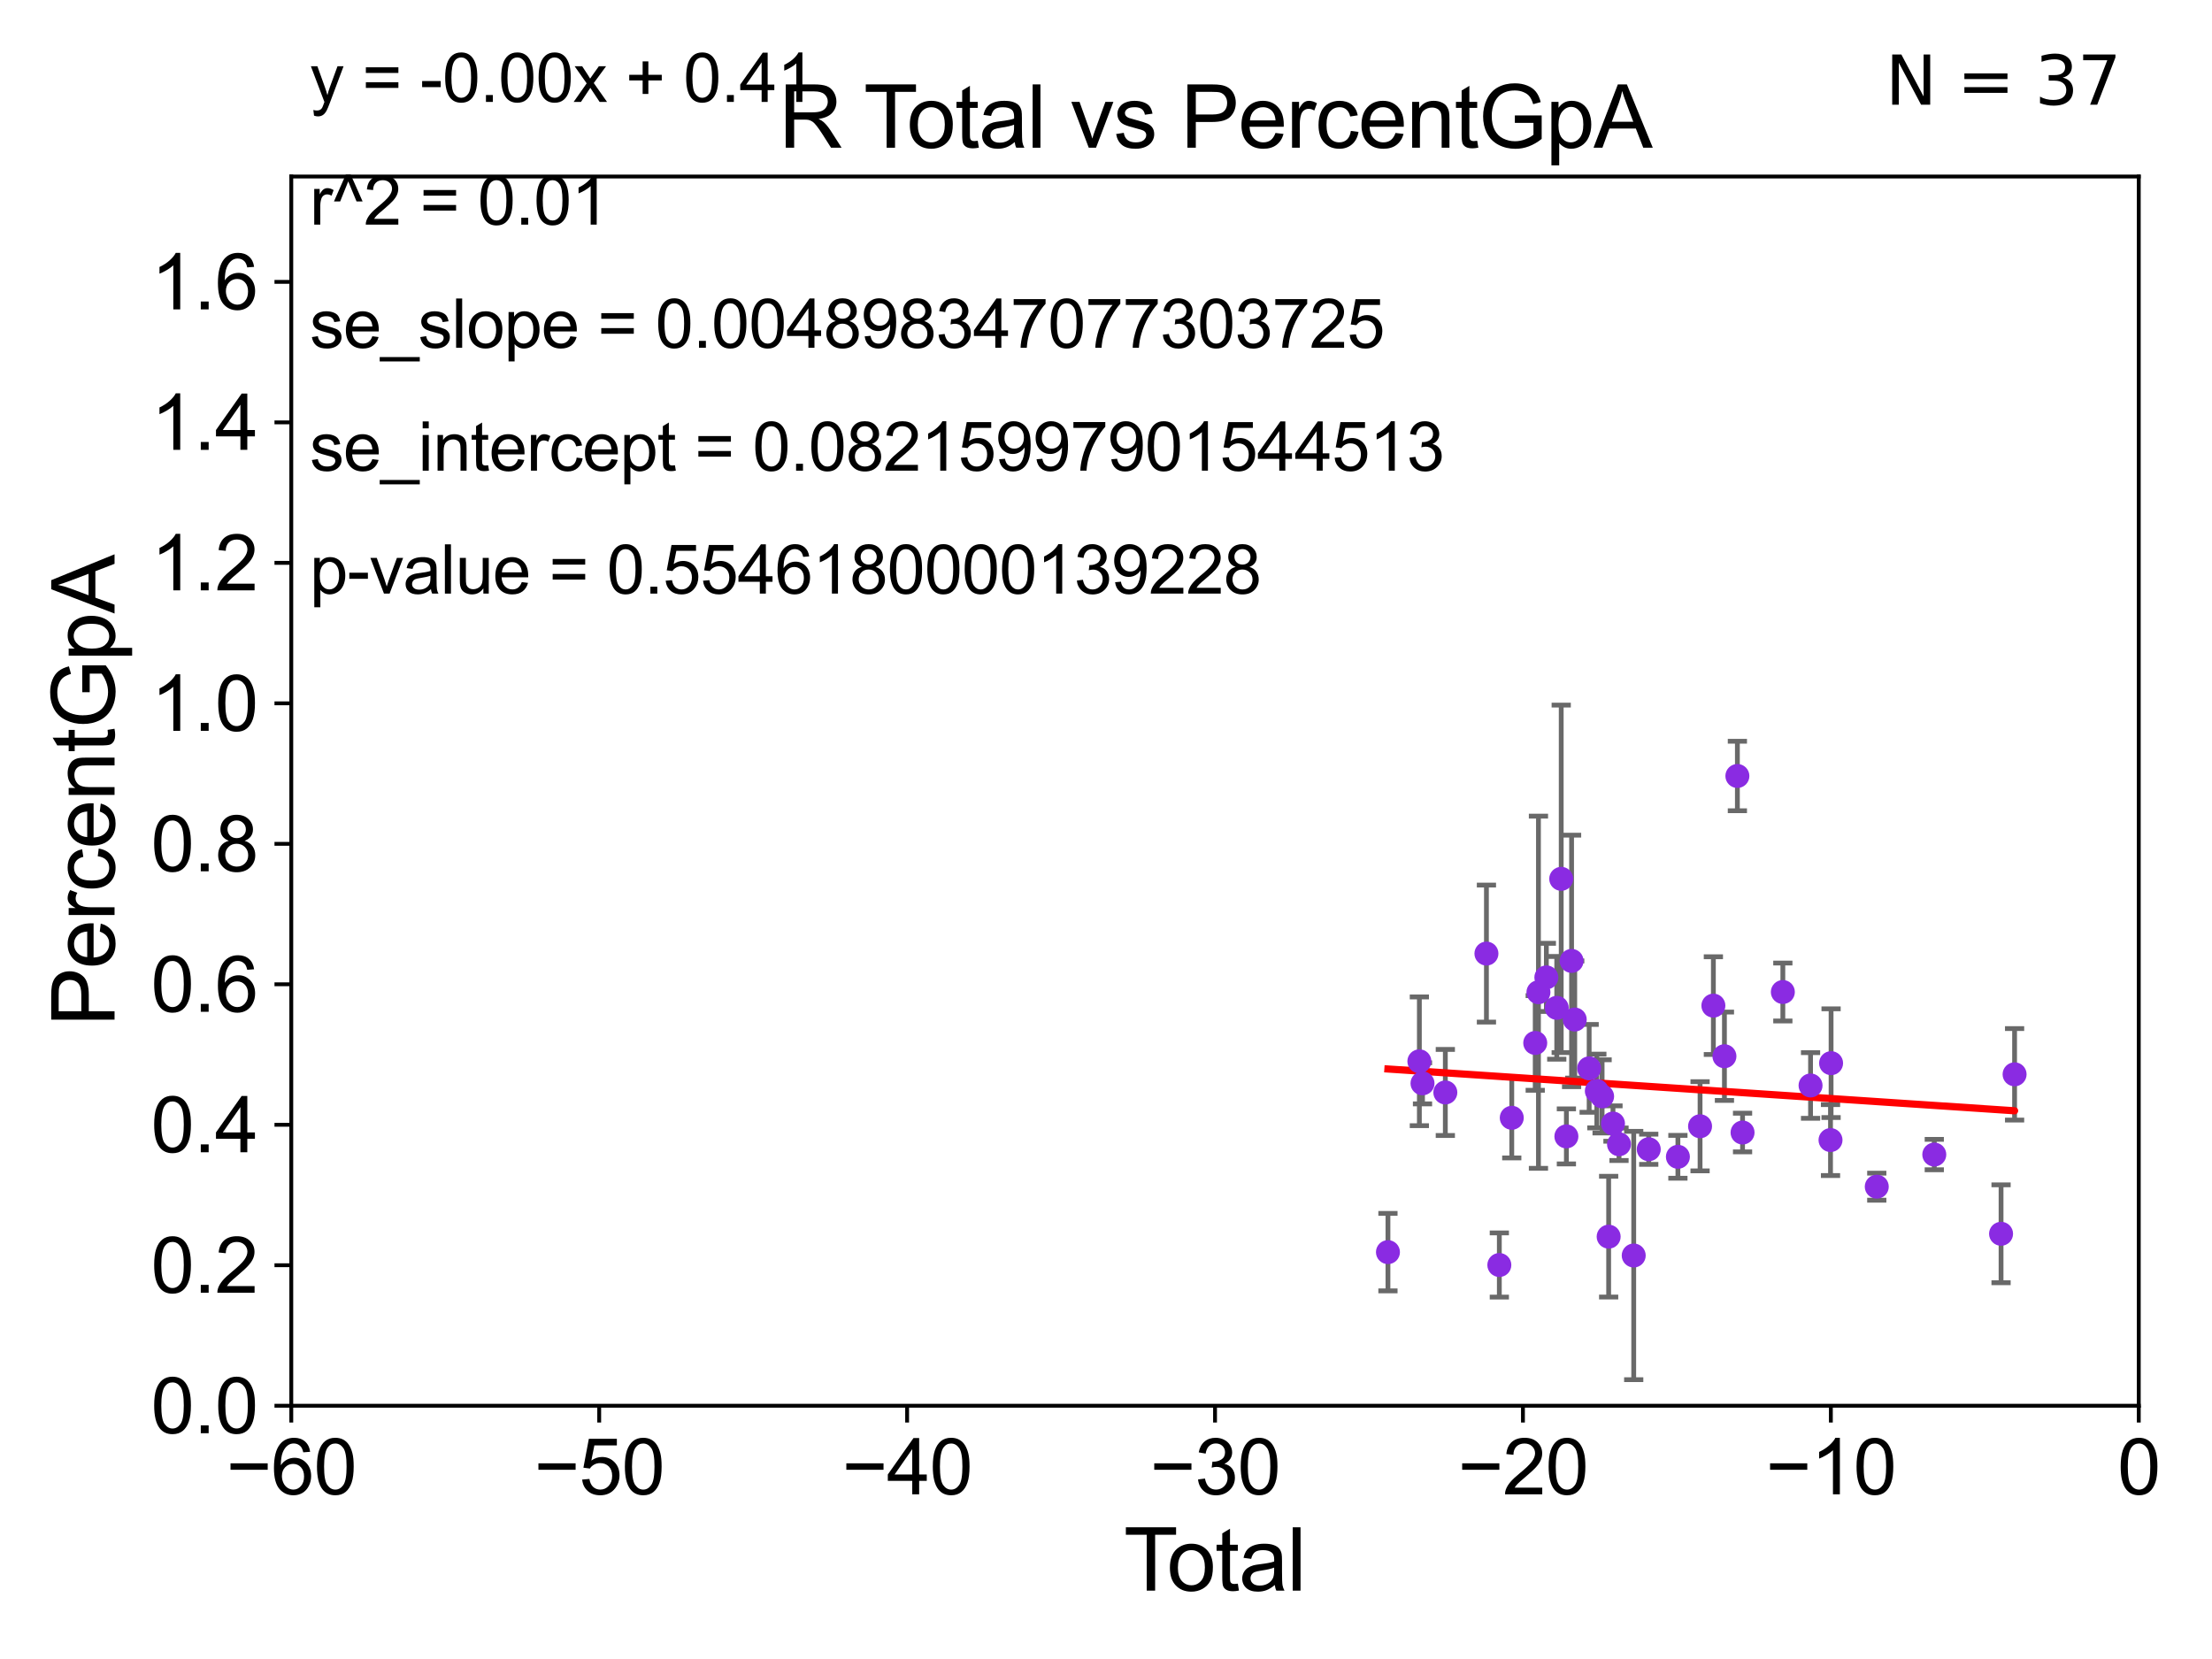<?xml version="1.0" encoding="utf-8" standalone="no"?>
<!DOCTYPE svg PUBLIC "-//W3C//DTD SVG 1.1//EN"
  "http://www.w3.org/Graphics/SVG/1.1/DTD/svg11.dtd">
<svg xmlns:xlink="http://www.w3.org/1999/xlink" width="460.8pt" height="345.6pt" viewBox="0 0 460.8 345.6" xmlns="http://www.w3.org/2000/svg" version="1.1">
 <defs>
  <style type="text/css">*{stroke-linejoin: round; stroke-linecap: butt}</style>
 </defs>
 <g id="figure_1">
  <g id="patch_1">
   <path d="M 0 345.6 
L 460.8 345.6 
L 460.8 0 
L 0 0 
z
" style="fill: #ffffff"/>
  </g>
  <g id="axes_1">
   <g id="patch_2">
    <path d="M 60.68 292.84 
L 445.545 292.84 
L 445.545 36.775 
L 60.68 36.775 
z
" style="fill: #ffffff"/>
   </g>
   <g id="PathCollection_1">
    <defs>
     <path id="m353ba287f8" d="M 0 1.118 
C 0.297 1.118 0.581 1 0.791 0.791 
C 1 0.581 1.118 0.297 1.118 0 
C 1.118 -0.297 1 -0.581 0.791 -0.791 
C 0.581 -1 0.297 -1.118 0 -1.118 
C -0.297 -1.118 -0.581 -1 -0.791 -0.791 
C -1 -0.581 -1.118 -0.297 -1.118 0 
C -1.118 0.297 -1 0.581 -0.791 0.791 
C -0.581 1 -0.297 1.118 0 1.118 
z
" style="stroke: #8a2be2"/>
    </defs>
    <g clip-path="url(#pa20b9b2082)">
     <use xlink:href="#m353ba287f8" x="289.135" y="260.841" style="fill: #8a2be2; stroke: #8a2be2"/>
     <use xlink:href="#m353ba287f8" x="371.399" y="206.654" style="fill: #8a2be2; stroke: #8a2be2"/>
     <use xlink:href="#m353ba287f8" x="332.651" y="227.279" style="fill: #8a2be2; stroke: #8a2be2"/>
     <use xlink:href="#m353ba287f8" x="381.33" y="237.496" style="fill: #8a2be2; stroke: #8a2be2"/>
     <use xlink:href="#m353ba287f8" x="295.68" y="221.091" style="fill: #8a2be2; stroke: #8a2be2"/>
     <use xlink:href="#m353ba287f8" x="390.965" y="247.206" style="fill: #8a2be2; stroke: #8a2be2"/>
     <use xlink:href="#m353ba287f8" x="402.947" y="240.516" style="fill: #8a2be2; stroke: #8a2be2"/>
     <use xlink:href="#m353ba287f8" x="416.857" y="257.019" style="fill: #8a2be2; stroke: #8a2be2"/>
     <use xlink:href="#m353ba287f8" x="419.676" y="223.802" style="fill: #8a2be2; stroke: #8a2be2"/>
     <use xlink:href="#m353ba287f8" x="377.171" y="226.123" style="fill: #8a2be2; stroke: #8a2be2"/>
     <use xlink:href="#m353ba287f8" x="381.448" y="221.477" style="fill: #8a2be2; stroke: #8a2be2"/>
     <use xlink:href="#m353ba287f8" x="361.929" y="161.651" style="fill: #8a2be2; stroke: #8a2be2"/>
     <use xlink:href="#m353ba287f8" x="363.007" y="235.926" style="fill: #8a2be2; stroke: #8a2be2"/>
     <use xlink:href="#m353ba287f8" x="335.112" y="257.619" style="fill: #8a2be2; stroke: #8a2be2"/>
     <use xlink:href="#m353ba287f8" x="328.046" y="212.385" style="fill: #8a2be2; stroke: #8a2be2"/>
     <use xlink:href="#m353ba287f8" x="336.014" y="234.057" style="fill: #8a2be2; stroke: #8a2be2"/>
     <use xlink:href="#m353ba287f8" x="337.27" y="238.369" style="fill: #8a2be2; stroke: #8a2be2"/>
     <use xlink:href="#m353ba287f8" x="327.39" y="200.174" style="fill: #8a2be2; stroke: #8a2be2"/>
     <use xlink:href="#m353ba287f8" x="326.307" y="236.733" style="fill: #8a2be2; stroke: #8a2be2"/>
     <use xlink:href="#m353ba287f8" x="340.333" y="261.544" style="fill: #8a2be2; stroke: #8a2be2"/>
     <use xlink:href="#m353ba287f8" x="325.23" y="183.077" style="fill: #8a2be2; stroke: #8a2be2"/>
     <use xlink:href="#m353ba287f8" x="324.3" y="209.951" style="fill: #8a2be2; stroke: #8a2be2"/>
     <use xlink:href="#m353ba287f8" x="322.135" y="203.611" style="fill: #8a2be2; stroke: #8a2be2"/>
     <use xlink:href="#m353ba287f8" x="296.334" y="225.678" style="fill: #8a2be2; stroke: #8a2be2"/>
     <use xlink:href="#m353ba287f8" x="343.463" y="239.412" style="fill: #8a2be2; stroke: #8a2be2"/>
     <use xlink:href="#m353ba287f8" x="319.817" y="217.266" style="fill: #8a2be2; stroke: #8a2be2"/>
     <use xlink:href="#m353ba287f8" x="349.538" y="240.984" style="fill: #8a2be2; stroke: #8a2be2"/>
     <use xlink:href="#m353ba287f8" x="314.929" y="232.858" style="fill: #8a2be2; stroke: #8a2be2"/>
     <use xlink:href="#m353ba287f8" x="312.339" y="263.525" style="fill: #8a2be2; stroke: #8a2be2"/>
     <use xlink:href="#m353ba287f8" x="354.154" y="234.621" style="fill: #8a2be2; stroke: #8a2be2"/>
     <use xlink:href="#m353ba287f8" x="356.928" y="209.49" style="fill: #8a2be2; stroke: #8a2be2"/>
     <use xlink:href="#m353ba287f8" x="359.232" y="220.035" style="fill: #8a2be2; stroke: #8a2be2"/>
     <use xlink:href="#m353ba287f8" x="309.651" y="198.649" style="fill: #8a2be2; stroke: #8a2be2"/>
     <use xlink:href="#m353ba287f8" x="301.089" y="227.58" style="fill: #8a2be2; stroke: #8a2be2"/>
     <use xlink:href="#m353ba287f8" x="333.748" y="228.395" style="fill: #8a2be2; stroke: #8a2be2"/>
     <use xlink:href="#m353ba287f8" x="320.488" y="206.7" style="fill: #8a2be2; stroke: #8a2be2"/>
     <use xlink:href="#m353ba287f8" x="331.05" y="222.559" style="fill: #8a2be2; stroke: #8a2be2"/>
    </g>
   </g>
   <g id="matplotlib.axis_1">
    <g id="xtick_1">
     <g id="line2d_1">
      <defs>
       <path id="m124d594f04" d="M 0 0 
L 0 3.5 
" style="stroke: #000000; stroke-width: 0.8"/>
      </defs>
      <g>
       <use xlink:href="#m124d594f04" x="60.68" y="292.84" style="stroke: #000000; stroke-width: 0.8"/>
      </g>
     </g>
     <g id="text_1">
      <!-- −60 -->
      <g transform="translate(47.11 311.293)scale(0.16 -0.16)">
       <defs>
        <path id="ArialMT-2212" d="M 3381 1997 
L 356 1997 
L 356 2522 
L 3381 2522 
L 3381 1997 
z
" transform="scale(0.016)"/>
        <path id="ArialMT-36" d="M 3184 3459 
L 2625 3416 
Q 2550 3747 2413 3897 
Q 2184 4138 1850 4138 
Q 1581 4138 1378 3988 
Q 1113 3794 959 3422 
Q 806 3050 800 2363 
Q 1003 2672 1297 2822 
Q 1591 2972 1913 2972 
Q 2475 2972 2870 2558 
Q 3266 2144 3266 1488 
Q 3266 1056 3080 686 
Q 2894 316 2569 119 
Q 2244 -78 1831 -78 
Q 1128 -78 684 439 
Q 241 956 241 2144 
Q 241 3472 731 4075 
Q 1159 4600 1884 4600 
Q 2425 4600 2770 4297 
Q 3116 3994 3184 3459 
z
M 888 1484 
Q 888 1194 1011 928 
Q 1134 663 1356 523 
Q 1578 384 1822 384 
Q 2178 384 2434 671 
Q 2691 959 2691 1453 
Q 2691 1928 2437 2201 
Q 2184 2475 1800 2475 
Q 1419 2475 1153 2201 
Q 888 1928 888 1484 
z
" transform="scale(0.016)"/>
        <path id="ArialMT-30" d="M 266 2259 
Q 266 3072 433 3567 
Q 600 4063 929 4331 
Q 1259 4600 1759 4600 
Q 2128 4600 2406 4451 
Q 2684 4303 2865 4023 
Q 3047 3744 3150 3342 
Q 3253 2941 3253 2259 
Q 3253 1453 3087 958 
Q 2922 463 2592 192 
Q 2263 -78 1759 -78 
Q 1097 -78 719 397 
Q 266 969 266 2259 
z
M 844 2259 
Q 844 1131 1108 757 
Q 1372 384 1759 384 
Q 2147 384 2411 759 
Q 2675 1134 2675 2259 
Q 2675 3391 2411 3762 
Q 2147 4134 1753 4134 
Q 1366 4134 1134 3806 
Q 844 3388 844 2259 
z
" transform="scale(0.016)"/>
       </defs>
       <use xlink:href="#ArialMT-2212"/>
       <use xlink:href="#ArialMT-36" x="58.398"/>
       <use xlink:href="#ArialMT-30" x="114.014"/>
      </g>
     </g>
    </g>
    <g id="xtick_2">
     <g id="line2d_2">
      <g>
       <use xlink:href="#m124d594f04" x="124.824" y="292.84" style="stroke: #000000; stroke-width: 0.8"/>
      </g>
     </g>
     <g id="text_2">
      <!-- −50 -->
      <g transform="translate(111.254 311.293)scale(0.16 -0.16)">
       <defs>
        <path id="ArialMT-35" d="M 266 1200 
L 856 1250 
Q 922 819 1161 601 
Q 1400 384 1738 384 
Q 2144 384 2425 690 
Q 2706 997 2706 1503 
Q 2706 1984 2436 2262 
Q 2166 2541 1728 2541 
Q 1456 2541 1237 2417 
Q 1019 2294 894 2097 
L 366 2166 
L 809 4519 
L 3088 4519 
L 3088 3981 
L 1259 3981 
L 1013 2750 
Q 1425 3038 1878 3038 
Q 2478 3038 2890 2622 
Q 3303 2206 3303 1553 
Q 3303 931 2941 478 
Q 2500 -78 1738 -78 
Q 1113 -78 717 272 
Q 322 622 266 1200 
z
" transform="scale(0.016)"/>
       </defs>
       <use xlink:href="#ArialMT-2212"/>
       <use xlink:href="#ArialMT-35" x="58.398"/>
       <use xlink:href="#ArialMT-30" x="114.014"/>
      </g>
     </g>
    </g>
    <g id="xtick_3">
     <g id="line2d_3">
      <g>
       <use xlink:href="#m124d594f04" x="188.968" y="292.84" style="stroke: #000000; stroke-width: 0.8"/>
      </g>
     </g>
     <g id="text_3">
      <!-- −40 -->
      <g transform="translate(175.398 311.293)scale(0.16 -0.16)">
       <defs>
        <path id="ArialMT-34" d="M 2069 0 
L 2069 1097 
L 81 1097 
L 81 1613 
L 2172 4581 
L 2631 4581 
L 2631 1613 
L 3250 1613 
L 3250 1097 
L 2631 1097 
L 2631 0 
L 2069 0 
z
M 2069 1613 
L 2069 3678 
L 634 1613 
L 2069 1613 
z
" transform="scale(0.016)"/>
       </defs>
       <use xlink:href="#ArialMT-2212"/>
       <use xlink:href="#ArialMT-34" x="58.398"/>
       <use xlink:href="#ArialMT-30" x="114.014"/>
      </g>
     </g>
    </g>
    <g id="xtick_4">
     <g id="line2d_4">
      <g>
       <use xlink:href="#m124d594f04" x="253.113" y="292.84" style="stroke: #000000; stroke-width: 0.8"/>
      </g>
     </g>
     <g id="text_4">
      <!-- −30 -->
      <g transform="translate(239.542 311.293)scale(0.16 -0.16)">
       <defs>
        <path id="ArialMT-33" d="M 269 1209 
L 831 1284 
Q 928 806 1161 595 
Q 1394 384 1728 384 
Q 2125 384 2398 659 
Q 2672 934 2672 1341 
Q 2672 1728 2419 1979 
Q 2166 2231 1775 2231 
Q 1616 2231 1378 2169 
L 1441 2663 
Q 1497 2656 1531 2656 
Q 1891 2656 2178 2843 
Q 2466 3031 2466 3422 
Q 2466 3731 2256 3934 
Q 2047 4138 1716 4138 
Q 1388 4138 1169 3931 
Q 950 3725 888 3313 
L 325 3413 
Q 428 3978 793 4289 
Q 1159 4600 1703 4600 
Q 2078 4600 2393 4439 
Q 2709 4278 2876 4000 
Q 3044 3722 3044 3409 
Q 3044 3113 2884 2869 
Q 2725 2625 2413 2481 
Q 2819 2388 3044 2092 
Q 3269 1797 3269 1353 
Q 3269 753 2831 336 
Q 2394 -81 1725 -81 
Q 1122 -81 723 278 
Q 325 638 269 1209 
z
" transform="scale(0.016)"/>
       </defs>
       <use xlink:href="#ArialMT-2212"/>
       <use xlink:href="#ArialMT-33" x="58.398"/>
       <use xlink:href="#ArialMT-30" x="114.014"/>
      </g>
     </g>
    </g>
    <g id="xtick_5">
     <g id="line2d_5">
      <g>
       <use xlink:href="#m124d594f04" x="317.257" y="292.84" style="stroke: #000000; stroke-width: 0.8"/>
      </g>
     </g>
     <g id="text_5">
      <!-- −20 -->
      <g transform="translate(303.687 311.293)scale(0.16 -0.16)">
       <defs>
        <path id="ArialMT-32" d="M 3222 541 
L 3222 0 
L 194 0 
Q 188 203 259 391 
Q 375 700 629 1000 
Q 884 1300 1366 1694 
Q 2113 2306 2375 2664 
Q 2638 3022 2638 3341 
Q 2638 3675 2398 3904 
Q 2159 4134 1775 4134 
Q 1369 4134 1125 3890 
Q 881 3647 878 3216 
L 300 3275 
Q 359 3922 746 4261 
Q 1134 4600 1788 4600 
Q 2447 4600 2831 4234 
Q 3216 3869 3216 3328 
Q 3216 3053 3103 2787 
Q 2991 2522 2730 2228 
Q 2469 1934 1863 1422 
Q 1356 997 1212 845 
Q 1069 694 975 541 
L 3222 541 
z
" transform="scale(0.016)"/>
       </defs>
       <use xlink:href="#ArialMT-2212"/>
       <use xlink:href="#ArialMT-32" x="58.398"/>
       <use xlink:href="#ArialMT-30" x="114.014"/>
      </g>
     </g>
    </g>
    <g id="xtick_6">
     <g id="line2d_6">
      <g>
       <use xlink:href="#m124d594f04" x="381.401" y="292.84" style="stroke: #000000; stroke-width: 0.8"/>
      </g>
     </g>
     <g id="text_6">
      <!-- −10 -->
      <g transform="translate(367.831 311.293)scale(0.16 -0.16)">
       <defs>
        <path id="ArialMT-31" d="M 2384 0 
L 1822 0 
L 1822 3584 
Q 1619 3391 1289 3197 
Q 959 3003 697 2906 
L 697 3450 
Q 1169 3672 1522 3987 
Q 1875 4303 2022 4600 
L 2384 4600 
L 2384 0 
z
" transform="scale(0.016)"/>
       </defs>
       <use xlink:href="#ArialMT-2212"/>
       <use xlink:href="#ArialMT-31" x="58.398"/>
       <use xlink:href="#ArialMT-30" x="114.014"/>
      </g>
     </g>
    </g>
    <g id="xtick_7">
     <g id="line2d_7">
      <g>
       <use xlink:href="#m124d594f04" x="445.545" y="292.84" style="stroke: #000000; stroke-width: 0.8"/>
      </g>
     </g>
     <g id="text_7">
      <!-- 0 -->
      <g transform="translate(441.096 311.293)scale(0.16 -0.16)">
       <use xlink:href="#ArialMT-30"/>
      </g>
     </g>
    </g>
    <g id="text_8">
     <!-- Total -->
     <g transform="translate(234.107 331.357)scale(0.18 -0.18)">
      <defs>
       <path id="ArialMT-54" d="M 1659 0 
L 1659 4041 
L 150 4041 
L 150 4581 
L 3781 4581 
L 3781 4041 
L 2266 4041 
L 2266 0 
L 1659 0 
z
" transform="scale(0.016)"/>
       <path id="ArialMT-6f" d="M 213 1659 
Q 213 2581 725 3025 
Q 1153 3394 1769 3394 
Q 2453 3394 2887 2945 
Q 3322 2497 3322 1706 
Q 3322 1066 3130 698 
Q 2938 331 2570 128 
Q 2203 -75 1769 -75 
Q 1072 -75 642 372 
Q 213 819 213 1659 
z
M 791 1659 
Q 791 1022 1069 705 
Q 1347 388 1769 388 
Q 2188 388 2466 706 
Q 2744 1025 2744 1678 
Q 2744 2294 2464 2611 
Q 2184 2928 1769 2928 
Q 1347 2928 1069 2612 
Q 791 2297 791 1659 
z
" transform="scale(0.016)"/>
       <path id="ArialMT-74" d="M 1650 503 
L 1731 6 
Q 1494 -44 1306 -44 
Q 1000 -44 831 53 
Q 663 150 594 308 
Q 525 466 525 972 
L 525 2881 
L 113 2881 
L 113 3319 
L 525 3319 
L 525 4141 
L 1084 4478 
L 1084 3319 
L 1650 3319 
L 1650 2881 
L 1084 2881 
L 1084 941 
Q 1084 700 1114 631 
Q 1144 563 1211 522 
Q 1278 481 1403 481 
Q 1497 481 1650 503 
z
" transform="scale(0.016)"/>
       <path id="ArialMT-61" d="M 2588 409 
Q 2275 144 1986 34 
Q 1697 -75 1366 -75 
Q 819 -75 525 192 
Q 231 459 231 875 
Q 231 1119 342 1320 
Q 453 1522 633 1644 
Q 813 1766 1038 1828 
Q 1203 1872 1538 1913 
Q 2219 1994 2541 2106 
Q 2544 2222 2544 2253 
Q 2544 2597 2384 2738 
Q 2169 2928 1744 2928 
Q 1347 2928 1158 2789 
Q 969 2650 878 2297 
L 328 2372 
Q 403 2725 575 2942 
Q 747 3159 1072 3276 
Q 1397 3394 1825 3394 
Q 2250 3394 2515 3294 
Q 2781 3194 2906 3042 
Q 3031 2891 3081 2659 
Q 3109 2516 3109 2141 
L 3109 1391 
Q 3109 606 3145 398 
Q 3181 191 3288 0 
L 2700 0 
Q 2613 175 2588 409 
z
M 2541 1666 
Q 2234 1541 1622 1453 
Q 1275 1403 1131 1340 
Q 988 1278 909 1158 
Q 831 1038 831 891 
Q 831 666 1001 516 
Q 1172 366 1500 366 
Q 1825 366 2078 508 
Q 2331 650 2450 897 
Q 2541 1088 2541 1459 
L 2541 1666 
z
" transform="scale(0.016)"/>
       <path id="ArialMT-6c" d="M 409 0 
L 409 4581 
L 972 4581 
L 972 0 
L 409 0 
z
" transform="scale(0.016)"/>
      </defs>
      <use xlink:href="#ArialMT-54"/>
      <use xlink:href="#ArialMT-6f" x="49.959"/>
      <use xlink:href="#ArialMT-74" x="105.574"/>
      <use xlink:href="#ArialMT-61" x="133.357"/>
      <use xlink:href="#ArialMT-6c" x="188.973"/>
     </g>
    </g>
   </g>
   <g id="matplotlib.axis_2">
    <g id="ytick_1">
     <g id="line2d_8">
      <defs>
       <path id="m64c8db6b7a" d="M 0 0 
L -3.5 0 
" style="stroke: #000000; stroke-width: 0.8"/>
      </defs>
      <g>
       <use xlink:href="#m64c8db6b7a" x="60.68" y="292.84" style="stroke: #000000; stroke-width: 0.8"/>
      </g>
     </g>
     <g id="text_9">
      <!-- 0.0 -->
      <g transform="translate(31.44 298.566)scale(0.16 -0.16)">
       <defs>
        <path id="ArialMT-2e" d="M 581 0 
L 581 641 
L 1222 641 
L 1222 0 
L 581 0 
z
" transform="scale(0.016)"/>
       </defs>
       <use xlink:href="#ArialMT-30"/>
       <use xlink:href="#ArialMT-2e" x="55.615"/>
       <use xlink:href="#ArialMT-30" x="83.398"/>
      </g>
     </g>
    </g>
    <g id="ytick_2">
     <g id="line2d_9">
      <g>
       <use xlink:href="#m64c8db6b7a" x="60.68" y="263.575" style="stroke: #000000; stroke-width: 0.8"/>
      </g>
     </g>
     <g id="text_10">
      <!-- 0.2 -->
      <g transform="translate(31.44 269.302)scale(0.16 -0.16)">
       <use xlink:href="#ArialMT-30"/>
       <use xlink:href="#ArialMT-2e" x="55.615"/>
       <use xlink:href="#ArialMT-32" x="83.398"/>
      </g>
     </g>
    </g>
    <g id="ytick_3">
     <g id="line2d_10">
      <g>
       <use xlink:href="#m64c8db6b7a" x="60.68" y="234.311" style="stroke: #000000; stroke-width: 0.8"/>
      </g>
     </g>
     <g id="text_11">
      <!-- 0.4 -->
      <g transform="translate(31.44 240.037)scale(0.16 -0.16)">
       <use xlink:href="#ArialMT-30"/>
       <use xlink:href="#ArialMT-2e" x="55.615"/>
       <use xlink:href="#ArialMT-34" x="83.398"/>
      </g>
     </g>
    </g>
    <g id="ytick_4">
     <g id="line2d_11">
      <g>
       <use xlink:href="#m64c8db6b7a" x="60.68" y="205.046" style="stroke: #000000; stroke-width: 0.8"/>
      </g>
     </g>
     <g id="text_12">
      <!-- 0.6 -->
      <g transform="translate(31.44 210.772)scale(0.16 -0.16)">
       <use xlink:href="#ArialMT-30"/>
       <use xlink:href="#ArialMT-2e" x="55.615"/>
       <use xlink:href="#ArialMT-36" x="83.398"/>
      </g>
     </g>
    </g>
    <g id="ytick_5">
     <g id="line2d_12">
      <g>
       <use xlink:href="#m64c8db6b7a" x="60.68" y="175.782" style="stroke: #000000; stroke-width: 0.8"/>
      </g>
     </g>
     <g id="text_13">
      <!-- 0.8 -->
      <g transform="translate(31.44 181.508)scale(0.16 -0.16)">
       <defs>
        <path id="ArialMT-38" d="M 1131 2484 
Q 781 2613 612 2850 
Q 444 3088 444 3419 
Q 444 3919 803 4259 
Q 1163 4600 1759 4600 
Q 2359 4600 2725 4251 
Q 3091 3903 3091 3403 
Q 3091 3084 2923 2848 
Q 2756 2613 2416 2484 
Q 2838 2347 3058 2040 
Q 3278 1734 3278 1309 
Q 3278 722 2862 322 
Q 2447 -78 1769 -78 
Q 1091 -78 675 323 
Q 259 725 259 1325 
Q 259 1772 486 2073 
Q 713 2375 1131 2484 
z
M 1019 3438 
Q 1019 3113 1228 2906 
Q 1438 2700 1772 2700 
Q 2097 2700 2305 2904 
Q 2513 3109 2513 3406 
Q 2513 3716 2298 3927 
Q 2084 4138 1766 4138 
Q 1444 4138 1231 3931 
Q 1019 3725 1019 3438 
z
M 838 1322 
Q 838 1081 952 856 
Q 1066 631 1291 507 
Q 1516 384 1775 384 
Q 2178 384 2440 643 
Q 2703 903 2703 1303 
Q 2703 1709 2433 1975 
Q 2163 2241 1756 2241 
Q 1359 2241 1098 1978 
Q 838 1716 838 1322 
z
" transform="scale(0.016)"/>
       </defs>
       <use xlink:href="#ArialMT-30"/>
       <use xlink:href="#ArialMT-2e" x="55.615"/>
       <use xlink:href="#ArialMT-38" x="83.398"/>
      </g>
     </g>
    </g>
    <g id="ytick_6">
     <g id="line2d_13">
      <g>
       <use xlink:href="#m64c8db6b7a" x="60.68" y="146.517" style="stroke: #000000; stroke-width: 0.8"/>
      </g>
     </g>
     <g id="text_14">
      <!-- 1.0 -->
      <g transform="translate(31.44 152.243)scale(0.16 -0.16)">
       <use xlink:href="#ArialMT-31"/>
       <use xlink:href="#ArialMT-2e" x="55.615"/>
       <use xlink:href="#ArialMT-30" x="83.398"/>
      </g>
     </g>
    </g>
    <g id="ytick_7">
     <g id="line2d_14">
      <g>
       <use xlink:href="#m64c8db6b7a" x="60.68" y="117.252" style="stroke: #000000; stroke-width: 0.8"/>
      </g>
     </g>
     <g id="text_15">
      <!-- 1.2 -->
      <g transform="translate(31.44 122.979)scale(0.16 -0.16)">
       <use xlink:href="#ArialMT-31"/>
       <use xlink:href="#ArialMT-2e" x="55.615"/>
       <use xlink:href="#ArialMT-32" x="83.398"/>
      </g>
     </g>
    </g>
    <g id="ytick_8">
     <g id="line2d_15">
      <g>
       <use xlink:href="#m64c8db6b7a" x="60.68" y="87.988" style="stroke: #000000; stroke-width: 0.8"/>
      </g>
     </g>
     <g id="text_16">
      <!-- 1.4 -->
      <g transform="translate(31.44 93.714)scale(0.16 -0.16)">
       <use xlink:href="#ArialMT-31"/>
       <use xlink:href="#ArialMT-2e" x="55.615"/>
       <use xlink:href="#ArialMT-34" x="83.398"/>
      </g>
     </g>
    </g>
    <g id="ytick_9">
     <g id="line2d_16">
      <g>
       <use xlink:href="#m64c8db6b7a" x="60.68" y="58.723" style="stroke: #000000; stroke-width: 0.8"/>
      </g>
     </g>
     <g id="text_17">
      <!-- 1.6 -->
      <g transform="translate(31.44 64.45)scale(0.16 -0.16)">
       <use xlink:href="#ArialMT-31"/>
       <use xlink:href="#ArialMT-2e" x="55.615"/>
       <use xlink:href="#ArialMT-36" x="83.398"/>
      </g>
     </g>
    </g>
    <g id="text_18">
     <!-- PercentGpA -->
     <g transform="translate(23.863 213.831)rotate(-90)scale(0.18 -0.18)">
      <defs>
       <path id="ArialMT-50" d="M 494 0 
L 494 4581 
L 2222 4581 
Q 2678 4581 2919 4538 
Q 3256 4481 3484 4323 
Q 3713 4166 3852 3881 
Q 3991 3597 3991 3256 
Q 3991 2672 3619 2267 
Q 3247 1863 2275 1863 
L 1100 1863 
L 1100 0 
L 494 0 
z
M 1100 2403 
L 2284 2403 
Q 2872 2403 3119 2622 
Q 3366 2841 3366 3238 
Q 3366 3525 3220 3729 
Q 3075 3934 2838 4000 
Q 2684 4041 2272 4041 
L 1100 4041 
L 1100 2403 
z
" transform="scale(0.016)"/>
       <path id="ArialMT-65" d="M 2694 1069 
L 3275 997 
Q 3138 488 2766 206 
Q 2394 -75 1816 -75 
Q 1088 -75 661 373 
Q 234 822 234 1631 
Q 234 2469 665 2931 
Q 1097 3394 1784 3394 
Q 2450 3394 2872 2941 
Q 3294 2488 3294 1666 
Q 3294 1616 3291 1516 
L 816 1516 
Q 847 969 1125 678 
Q 1403 388 1819 388 
Q 2128 388 2347 550 
Q 2566 713 2694 1069 
z
M 847 1978 
L 2700 1978 
Q 2663 2397 2488 2606 
Q 2219 2931 1791 2931 
Q 1403 2931 1139 2672 
Q 875 2413 847 1978 
z
" transform="scale(0.016)"/>
       <path id="ArialMT-72" d="M 416 0 
L 416 3319 
L 922 3319 
L 922 2816 
Q 1116 3169 1280 3281 
Q 1444 3394 1641 3394 
Q 1925 3394 2219 3213 
L 2025 2691 
Q 1819 2813 1613 2813 
Q 1428 2813 1281 2702 
Q 1134 2591 1072 2394 
Q 978 2094 978 1738 
L 978 0 
L 416 0 
z
" transform="scale(0.016)"/>
       <path id="ArialMT-63" d="M 2588 1216 
L 3141 1144 
Q 3050 572 2676 248 
Q 2303 -75 1759 -75 
Q 1078 -75 664 370 
Q 250 816 250 1647 
Q 250 2184 428 2587 
Q 606 2991 970 3192 
Q 1334 3394 1763 3394 
Q 2303 3394 2647 3120 
Q 2991 2847 3088 2344 
L 2541 2259 
Q 2463 2594 2264 2762 
Q 2066 2931 1784 2931 
Q 1359 2931 1093 2626 
Q 828 2322 828 1663 
Q 828 994 1084 691 
Q 1341 388 1753 388 
Q 2084 388 2306 591 
Q 2528 794 2588 1216 
z
" transform="scale(0.016)"/>
       <path id="ArialMT-6e" d="M 422 0 
L 422 3319 
L 928 3319 
L 928 2847 
Q 1294 3394 1984 3394 
Q 2284 3394 2536 3286 
Q 2788 3178 2913 3003 
Q 3038 2828 3088 2588 
Q 3119 2431 3119 2041 
L 3119 0 
L 2556 0 
L 2556 2019 
Q 2556 2363 2490 2533 
Q 2425 2703 2258 2804 
Q 2091 2906 1866 2906 
Q 1506 2906 1245 2678 
Q 984 2450 984 1813 
L 984 0 
L 422 0 
z
" transform="scale(0.016)"/>
       <path id="ArialMT-47" d="M 2638 1797 
L 2638 2334 
L 4578 2338 
L 4578 638 
Q 4131 281 3656 101 
Q 3181 -78 2681 -78 
Q 2006 -78 1454 211 
Q 903 500 622 1047 
Q 341 1594 341 2269 
Q 341 2938 620 3517 
Q 900 4097 1425 4378 
Q 1950 4659 2634 4659 
Q 3131 4659 3532 4498 
Q 3934 4338 4162 4050 
Q 4391 3763 4509 3300 
L 3963 3150 
Q 3859 3500 3706 3700 
Q 3553 3900 3268 4020 
Q 2984 4141 2638 4141 
Q 2222 4141 1919 4014 
Q 1616 3888 1430 3681 
Q 1244 3475 1141 3228 
Q 966 2803 966 2306 
Q 966 1694 1177 1281 
Q 1388 869 1791 669 
Q 2194 469 2647 469 
Q 3041 469 3416 620 
Q 3791 772 3984 944 
L 3984 1797 
L 2638 1797 
z
" transform="scale(0.016)"/>
       <path id="ArialMT-70" d="M 422 -1272 
L 422 3319 
L 934 3319 
L 934 2888 
Q 1116 3141 1344 3267 
Q 1572 3394 1897 3394 
Q 2322 3394 2647 3175 
Q 2972 2956 3137 2557 
Q 3303 2159 3303 1684 
Q 3303 1175 3120 767 
Q 2938 359 2589 142 
Q 2241 -75 1856 -75 
Q 1575 -75 1351 44 
Q 1128 163 984 344 
L 984 -1272 
L 422 -1272 
z
M 931 1641 
Q 931 1000 1190 694 
Q 1450 388 1819 388 
Q 2194 388 2461 705 
Q 2728 1022 2728 1688 
Q 2728 2322 2467 2637 
Q 2206 2953 1844 2953 
Q 1484 2953 1207 2617 
Q 931 2281 931 1641 
z
" transform="scale(0.016)"/>
       <path id="ArialMT-41" d="M -9 0 
L 1750 4581 
L 2403 4581 
L 4278 0 
L 3588 0 
L 3053 1388 
L 1138 1388 
L 634 0 
L -9 0 
z
M 1313 1881 
L 2866 1881 
L 2388 3150 
Q 2169 3728 2063 4100 
Q 1975 3659 1816 3225 
L 1313 1881 
z
" transform="scale(0.016)"/>
      </defs>
      <use xlink:href="#ArialMT-50"/>
      <use xlink:href="#ArialMT-65" x="66.699"/>
      <use xlink:href="#ArialMT-72" x="122.314"/>
      <use xlink:href="#ArialMT-63" x="155.615"/>
      <use xlink:href="#ArialMT-65" x="205.615"/>
      <use xlink:href="#ArialMT-6e" x="261.23"/>
      <use xlink:href="#ArialMT-74" x="316.846"/>
      <use xlink:href="#ArialMT-47" x="344.629"/>
      <use xlink:href="#ArialMT-70" x="422.412"/>
      <use xlink:href="#ArialMT-41" x="478.027"/>
     </g>
    </g>
   </g>
   <g id="LineCollection_1">
    <path d="M 289.135 268.911 
L 289.135 252.771 
" clip-path="url(#pa20b9b2082)" style="fill: none; stroke: #696969"/>
    <path d="M 371.399 212.687 
L 371.399 200.621 
" clip-path="url(#pa20b9b2082)" style="fill: none; stroke: #696969"/>
    <path d="M 332.651 234.958 
L 332.651 219.6 
" clip-path="url(#pa20b9b2082)" style="fill: none; stroke: #696969"/>
    <path d="M 381.33 244.886 
L 381.33 230.106 
" clip-path="url(#pa20b9b2082)" style="fill: none; stroke: #696969"/>
    <path d="M 295.68 234.501 
L 295.68 207.68 
" clip-path="url(#pa20b9b2082)" style="fill: none; stroke: #696969"/>
    <path d="M 390.965 250.024 
L 390.965 244.387 
" clip-path="url(#pa20b9b2082)" style="fill: none; stroke: #696969"/>
    <path d="M 402.947 243.683 
L 402.947 237.349 
" clip-path="url(#pa20b9b2082)" style="fill: none; stroke: #696969"/>
    <path d="M 416.857 267.215 
L 416.857 246.822 
" clip-path="url(#pa20b9b2082)" style="fill: none; stroke: #696969"/>
    <path d="M 419.676 233.333 
L 419.676 214.271 
" clip-path="url(#pa20b9b2082)" style="fill: none; stroke: #696969"/>
    <path d="M 377.171 232.961 
L 377.171 219.285 
" clip-path="url(#pa20b9b2082)" style="fill: none; stroke: #696969"/>
    <path d="M 381.448 232.803 
L 381.448 210.152 
" clip-path="url(#pa20b9b2082)" style="fill: none; stroke: #696969"/>
    <path d="M 361.929 168.889 
L 361.929 154.413 
" clip-path="url(#pa20b9b2082)" style="fill: none; stroke: #696969"/>
    <path d="M 363.007 239.953 
L 363.007 231.899 
" clip-path="url(#pa20b9b2082)" style="fill: none; stroke: #696969"/>
    <path d="M 335.112 270.195 
L 335.112 245.044 
" clip-path="url(#pa20b9b2082)" style="fill: none; stroke: #696969"/>
    <path d="M 328.046 224.585 
L 328.046 200.184 
" clip-path="url(#pa20b9b2082)" style="fill: none; stroke: #696969"/>
    <path d="M 336.014 237.742 
L 336.014 230.373 
" clip-path="url(#pa20b9b2082)" style="fill: none; stroke: #696969"/>
    <path d="M 337.27 241.756 
L 337.27 234.981 
" clip-path="url(#pa20b9b2082)" style="fill: none; stroke: #696969"/>
    <path d="M 327.39 226.371 
L 327.39 173.976 
" clip-path="url(#pa20b9b2082)" style="fill: none; stroke: #696969"/>
    <path d="M 326.307 242.468 
L 326.307 230.999 
" clip-path="url(#pa20b9b2082)" style="fill: none; stroke: #696969"/>
    <path d="M 340.333 287.411 
L 340.333 235.677 
" clip-path="url(#pa20b9b2082)" style="fill: none; stroke: #696969"/>
    <path d="M 325.23 219.272 
L 325.23 146.883 
" clip-path="url(#pa20b9b2082)" style="fill: none; stroke: #696969"/>
    <path d="M 324.3 220.651 
L 324.3 199.251 
" clip-path="url(#pa20b9b2082)" style="fill: none; stroke: #696969"/>
    <path d="M 322.135 210.712 
L 322.135 196.511 
" clip-path="url(#pa20b9b2082)" style="fill: none; stroke: #696969"/>
    <path d="M 296.334 229.957 
L 296.334 221.398 
" clip-path="url(#pa20b9b2082)" style="fill: none; stroke: #696969"/>
    <path d="M 343.463 242.558 
L 343.463 236.266 
" clip-path="url(#pa20b9b2082)" style="fill: none; stroke: #696969"/>
    <path d="M 319.817 227.123 
L 319.817 207.409 
" clip-path="url(#pa20b9b2082)" style="fill: none; stroke: #696969"/>
    <path d="M 349.538 245.45 
L 349.538 236.518 
" clip-path="url(#pa20b9b2082)" style="fill: none; stroke: #696969"/>
    <path d="M 314.929 241.219 
L 314.929 224.497 
" clip-path="url(#pa20b9b2082)" style="fill: none; stroke: #696969"/>
    <path d="M 312.339 270.211 
L 312.339 256.839 
" clip-path="url(#pa20b9b2082)" style="fill: none; stroke: #696969"/>
    <path d="M 354.154 243.909 
L 354.154 225.333 
" clip-path="url(#pa20b9b2082)" style="fill: none; stroke: #696969"/>
    <path d="M 356.928 219.668 
L 356.928 199.311 
" clip-path="url(#pa20b9b2082)" style="fill: none; stroke: #696969"/>
    <path d="M 359.232 229.236 
L 359.232 210.834 
" clip-path="url(#pa20b9b2082)" style="fill: none; stroke: #696969"/>
    <path d="M 309.651 212.92 
L 309.651 184.378 
" clip-path="url(#pa20b9b2082)" style="fill: none; stroke: #696969"/>
    <path d="M 301.089 236.543 
L 301.089 218.617 
" clip-path="url(#pa20b9b2082)" style="fill: none; stroke: #696969"/>
    <path d="M 333.748 236.016 
L 333.748 220.774 
" clip-path="url(#pa20b9b2082)" style="fill: none; stroke: #696969"/>
    <path d="M 320.488 243.385 
L 320.488 170.015 
" clip-path="url(#pa20b9b2082)" style="fill: none; stroke: #696969"/>
    <path d="M 331.05 231.707 
L 331.05 213.412 
" clip-path="url(#pa20b9b2082)" style="fill: none; stroke: #696969"/>
   </g>
   <g id="line2d_17">
    <defs>
     <path id="m894ad59207" d="M 2 0 
L -2 -0 
" style="stroke: #696969"/>
    </defs>
    <g clip-path="url(#pa20b9b2082)">
     <use xlink:href="#m894ad59207" x="289.135" y="268.911" style="fill: #696969; stroke: #696969"/>
     <use xlink:href="#m894ad59207" x="371.399" y="212.687" style="fill: #696969; stroke: #696969"/>
     <use xlink:href="#m894ad59207" x="332.651" y="234.958" style="fill: #696969; stroke: #696969"/>
     <use xlink:href="#m894ad59207" x="381.33" y="244.886" style="fill: #696969; stroke: #696969"/>
     <use xlink:href="#m894ad59207" x="295.68" y="234.501" style="fill: #696969; stroke: #696969"/>
     <use xlink:href="#m894ad59207" x="390.965" y="250.024" style="fill: #696969; stroke: #696969"/>
     <use xlink:href="#m894ad59207" x="402.947" y="243.683" style="fill: #696969; stroke: #696969"/>
     <use xlink:href="#m894ad59207" x="416.857" y="267.215" style="fill: #696969; stroke: #696969"/>
     <use xlink:href="#m894ad59207" x="419.676" y="233.333" style="fill: #696969; stroke: #696969"/>
     <use xlink:href="#m894ad59207" x="377.171" y="232.961" style="fill: #696969; stroke: #696969"/>
     <use xlink:href="#m894ad59207" x="381.448" y="232.803" style="fill: #696969; stroke: #696969"/>
     <use xlink:href="#m894ad59207" x="361.929" y="168.889" style="fill: #696969; stroke: #696969"/>
     <use xlink:href="#m894ad59207" x="363.007" y="239.953" style="fill: #696969; stroke: #696969"/>
     <use xlink:href="#m894ad59207" x="335.112" y="270.195" style="fill: #696969; stroke: #696969"/>
     <use xlink:href="#m894ad59207" x="328.046" y="224.585" style="fill: #696969; stroke: #696969"/>
     <use xlink:href="#m894ad59207" x="336.014" y="237.742" style="fill: #696969; stroke: #696969"/>
     <use xlink:href="#m894ad59207" x="337.27" y="241.756" style="fill: #696969; stroke: #696969"/>
     <use xlink:href="#m894ad59207" x="327.39" y="226.371" style="fill: #696969; stroke: #696969"/>
     <use xlink:href="#m894ad59207" x="326.307" y="242.468" style="fill: #696969; stroke: #696969"/>
     <use xlink:href="#m894ad59207" x="340.333" y="287.411" style="fill: #696969; stroke: #696969"/>
     <use xlink:href="#m894ad59207" x="325.23" y="219.272" style="fill: #696969; stroke: #696969"/>
     <use xlink:href="#m894ad59207" x="324.3" y="220.651" style="fill: #696969; stroke: #696969"/>
     <use xlink:href="#m894ad59207" x="322.135" y="210.712" style="fill: #696969; stroke: #696969"/>
     <use xlink:href="#m894ad59207" x="296.334" y="229.957" style="fill: #696969; stroke: #696969"/>
     <use xlink:href="#m894ad59207" x="343.463" y="242.558" style="fill: #696969; stroke: #696969"/>
     <use xlink:href="#m894ad59207" x="319.817" y="227.123" style="fill: #696969; stroke: #696969"/>
     <use xlink:href="#m894ad59207" x="349.538" y="245.45" style="fill: #696969; stroke: #696969"/>
     <use xlink:href="#m894ad59207" x="314.929" y="241.219" style="fill: #696969; stroke: #696969"/>
     <use xlink:href="#m894ad59207" x="312.339" y="270.211" style="fill: #696969; stroke: #696969"/>
     <use xlink:href="#m894ad59207" x="354.154" y="243.909" style="fill: #696969; stroke: #696969"/>
     <use xlink:href="#m894ad59207" x="356.928" y="219.668" style="fill: #696969; stroke: #696969"/>
     <use xlink:href="#m894ad59207" x="359.232" y="229.236" style="fill: #696969; stroke: #696969"/>
     <use xlink:href="#m894ad59207" x="309.651" y="212.92" style="fill: #696969; stroke: #696969"/>
     <use xlink:href="#m894ad59207" x="301.089" y="236.543" style="fill: #696969; stroke: #696969"/>
     <use xlink:href="#m894ad59207" x="333.748" y="236.016" style="fill: #696969; stroke: #696969"/>
     <use xlink:href="#m894ad59207" x="320.488" y="243.385" style="fill: #696969; stroke: #696969"/>
     <use xlink:href="#m894ad59207" x="331.05" y="231.707" style="fill: #696969; stroke: #696969"/>
    </g>
   </g>
   <g id="line2d_18">
    <g clip-path="url(#pa20b9b2082)">
     <use xlink:href="#m894ad59207" x="289.135" y="252.771" style="fill: #696969; stroke: #696969"/>
     <use xlink:href="#m894ad59207" x="371.399" y="200.621" style="fill: #696969; stroke: #696969"/>
     <use xlink:href="#m894ad59207" x="332.651" y="219.6" style="fill: #696969; stroke: #696969"/>
     <use xlink:href="#m894ad59207" x="381.33" y="230.106" style="fill: #696969; stroke: #696969"/>
     <use xlink:href="#m894ad59207" x="295.68" y="207.68" style="fill: #696969; stroke: #696969"/>
     <use xlink:href="#m894ad59207" x="390.965" y="244.387" style="fill: #696969; stroke: #696969"/>
     <use xlink:href="#m894ad59207" x="402.947" y="237.349" style="fill: #696969; stroke: #696969"/>
     <use xlink:href="#m894ad59207" x="416.857" y="246.822" style="fill: #696969; stroke: #696969"/>
     <use xlink:href="#m894ad59207" x="419.676" y="214.271" style="fill: #696969; stroke: #696969"/>
     <use xlink:href="#m894ad59207" x="377.171" y="219.285" style="fill: #696969; stroke: #696969"/>
     <use xlink:href="#m894ad59207" x="381.448" y="210.152" style="fill: #696969; stroke: #696969"/>
     <use xlink:href="#m894ad59207" x="361.929" y="154.413" style="fill: #696969; stroke: #696969"/>
     <use xlink:href="#m894ad59207" x="363.007" y="231.899" style="fill: #696969; stroke: #696969"/>
     <use xlink:href="#m894ad59207" x="335.112" y="245.044" style="fill: #696969; stroke: #696969"/>
     <use xlink:href="#m894ad59207" x="328.046" y="200.184" style="fill: #696969; stroke: #696969"/>
     <use xlink:href="#m894ad59207" x="336.014" y="230.373" style="fill: #696969; stroke: #696969"/>
     <use xlink:href="#m894ad59207" x="337.27" y="234.981" style="fill: #696969; stroke: #696969"/>
     <use xlink:href="#m894ad59207" x="327.39" y="173.976" style="fill: #696969; stroke: #696969"/>
     <use xlink:href="#m894ad59207" x="326.307" y="230.999" style="fill: #696969; stroke: #696969"/>
     <use xlink:href="#m894ad59207" x="340.333" y="235.677" style="fill: #696969; stroke: #696969"/>
     <use xlink:href="#m894ad59207" x="325.23" y="146.883" style="fill: #696969; stroke: #696969"/>
     <use xlink:href="#m894ad59207" x="324.3" y="199.251" style="fill: #696969; stroke: #696969"/>
     <use xlink:href="#m894ad59207" x="322.135" y="196.511" style="fill: #696969; stroke: #696969"/>
     <use xlink:href="#m894ad59207" x="296.334" y="221.398" style="fill: #696969; stroke: #696969"/>
     <use xlink:href="#m894ad59207" x="343.463" y="236.266" style="fill: #696969; stroke: #696969"/>
     <use xlink:href="#m894ad59207" x="319.817" y="207.409" style="fill: #696969; stroke: #696969"/>
     <use xlink:href="#m894ad59207" x="349.538" y="236.518" style="fill: #696969; stroke: #696969"/>
     <use xlink:href="#m894ad59207" x="314.929" y="224.497" style="fill: #696969; stroke: #696969"/>
     <use xlink:href="#m894ad59207" x="312.339" y="256.839" style="fill: #696969; stroke: #696969"/>
     <use xlink:href="#m894ad59207" x="354.154" y="225.333" style="fill: #696969; stroke: #696969"/>
     <use xlink:href="#m894ad59207" x="356.928" y="199.311" style="fill: #696969; stroke: #696969"/>
     <use xlink:href="#m894ad59207" x="359.232" y="210.834" style="fill: #696969; stroke: #696969"/>
     <use xlink:href="#m894ad59207" x="309.651" y="184.378" style="fill: #696969; stroke: #696969"/>
     <use xlink:href="#m894ad59207" x="301.089" y="218.617" style="fill: #696969; stroke: #696969"/>
     <use xlink:href="#m894ad59207" x="333.748" y="220.774" style="fill: #696969; stroke: #696969"/>
     <use xlink:href="#m894ad59207" x="320.488" y="170.015" style="fill: #696969; stroke: #696969"/>
     <use xlink:href="#m894ad59207" x="331.05" y="213.412" style="fill: #696969; stroke: #696969"/>
    </g>
   </g>
   <g id="line2d_19">
    <path d="M 289.135 222.692 
L 371.399 228.176 
L 332.651 225.593 
L 381.33 228.838 
L 295.68 223.129 
L 390.965 229.481 
L 402.947 230.279 
L 416.857 231.207 
L 419.676 231.395 
L 377.171 228.561 
L 381.448 228.846 
L 361.929 227.545 
L 363.007 227.617 
L 335.112 225.757 
L 328.046 225.286 
L 336.014 225.818 
L 337.27 225.901 
L 327.39 225.243 
L 326.307 225.17 
L 340.333 226.105 
L 325.23 225.099 
L 324.3 225.037 
L 322.135 224.892 
L 296.334 223.172 
L 343.463 226.314 
L 319.817 224.738 
L 349.538 226.719 
L 314.929 224.412 
L 312.339 224.239 
L 354.154 227.027 
L 356.928 227.212 
L 359.232 227.365 
L 309.651 224.06 
L 301.089 223.489 
L 333.748 225.666 
L 320.488 224.783 
L 331.05 225.487 
" clip-path="url(#pa20b9b2082)" style="fill: none; stroke: #ff0000; stroke-width: 1.5; stroke-linecap: square"/>
   </g>
   <g id="line2d_20">
    <defs>
     <path id="mdda1f45130" d="M 0 2 
C 0.53 2 1.039 1.789 1.414 1.414 
C 1.789 1.039 2 0.53 2 0 
C 2 -0.53 1.789 -1.039 1.414 -1.414 
C 1.039 -1.789 0.53 -2 0 -2 
C -0.53 -2 -1.039 -1.789 -1.414 -1.414 
C -1.789 -1.039 -2 -0.53 -2 0 
C -2 0.53 -1.789 1.039 -1.414 1.414 
C -1.039 1.789 -0.53 2 0 2 
z
" style="stroke: #8a2be2"/>
    </defs>
    <g clip-path="url(#pa20b9b2082)">
     <use xlink:href="#mdda1f45130" x="289.135" y="260.841" style="fill: #8a2be2; stroke: #8a2be2"/>
     <use xlink:href="#mdda1f45130" x="371.399" y="206.654" style="fill: #8a2be2; stroke: #8a2be2"/>
     <use xlink:href="#mdda1f45130" x="332.651" y="227.279" style="fill: #8a2be2; stroke: #8a2be2"/>
     <use xlink:href="#mdda1f45130" x="381.33" y="237.496" style="fill: #8a2be2; stroke: #8a2be2"/>
     <use xlink:href="#mdda1f45130" x="295.68" y="221.091" style="fill: #8a2be2; stroke: #8a2be2"/>
     <use xlink:href="#mdda1f45130" x="390.965" y="247.206" style="fill: #8a2be2; stroke: #8a2be2"/>
     <use xlink:href="#mdda1f45130" x="402.947" y="240.516" style="fill: #8a2be2; stroke: #8a2be2"/>
     <use xlink:href="#mdda1f45130" x="416.857" y="257.019" style="fill: #8a2be2; stroke: #8a2be2"/>
     <use xlink:href="#mdda1f45130" x="419.676" y="223.802" style="fill: #8a2be2; stroke: #8a2be2"/>
     <use xlink:href="#mdda1f45130" x="377.171" y="226.123" style="fill: #8a2be2; stroke: #8a2be2"/>
     <use xlink:href="#mdda1f45130" x="381.448" y="221.477" style="fill: #8a2be2; stroke: #8a2be2"/>
     <use xlink:href="#mdda1f45130" x="361.929" y="161.651" style="fill: #8a2be2; stroke: #8a2be2"/>
     <use xlink:href="#mdda1f45130" x="363.007" y="235.926" style="fill: #8a2be2; stroke: #8a2be2"/>
     <use xlink:href="#mdda1f45130" x="335.112" y="257.619" style="fill: #8a2be2; stroke: #8a2be2"/>
     <use xlink:href="#mdda1f45130" x="328.046" y="212.385" style="fill: #8a2be2; stroke: #8a2be2"/>
     <use xlink:href="#mdda1f45130" x="336.014" y="234.057" style="fill: #8a2be2; stroke: #8a2be2"/>
     <use xlink:href="#mdda1f45130" x="337.27" y="238.369" style="fill: #8a2be2; stroke: #8a2be2"/>
     <use xlink:href="#mdda1f45130" x="327.39" y="200.174" style="fill: #8a2be2; stroke: #8a2be2"/>
     <use xlink:href="#mdda1f45130" x="326.307" y="236.733" style="fill: #8a2be2; stroke: #8a2be2"/>
     <use xlink:href="#mdda1f45130" x="340.333" y="261.544" style="fill: #8a2be2; stroke: #8a2be2"/>
     <use xlink:href="#mdda1f45130" x="325.23" y="183.077" style="fill: #8a2be2; stroke: #8a2be2"/>
     <use xlink:href="#mdda1f45130" x="324.3" y="209.951" style="fill: #8a2be2; stroke: #8a2be2"/>
     <use xlink:href="#mdda1f45130" x="322.135" y="203.611" style="fill: #8a2be2; stroke: #8a2be2"/>
     <use xlink:href="#mdda1f45130" x="296.334" y="225.678" style="fill: #8a2be2; stroke: #8a2be2"/>
     <use xlink:href="#mdda1f45130" x="343.463" y="239.412" style="fill: #8a2be2; stroke: #8a2be2"/>
     <use xlink:href="#mdda1f45130" x="319.817" y="217.266" style="fill: #8a2be2; stroke: #8a2be2"/>
     <use xlink:href="#mdda1f45130" x="349.538" y="240.984" style="fill: #8a2be2; stroke: #8a2be2"/>
     <use xlink:href="#mdda1f45130" x="314.929" y="232.858" style="fill: #8a2be2; stroke: #8a2be2"/>
     <use xlink:href="#mdda1f45130" x="312.339" y="263.525" style="fill: #8a2be2; stroke: #8a2be2"/>
     <use xlink:href="#mdda1f45130" x="354.154" y="234.621" style="fill: #8a2be2; stroke: #8a2be2"/>
     <use xlink:href="#mdda1f45130" x="356.928" y="209.49" style="fill: #8a2be2; stroke: #8a2be2"/>
     <use xlink:href="#mdda1f45130" x="359.232" y="220.035" style="fill: #8a2be2; stroke: #8a2be2"/>
     <use xlink:href="#mdda1f45130" x="309.651" y="198.649" style="fill: #8a2be2; stroke: #8a2be2"/>
     <use xlink:href="#mdda1f45130" x="301.089" y="227.58" style="fill: #8a2be2; stroke: #8a2be2"/>
     <use xlink:href="#mdda1f45130" x="333.748" y="228.395" style="fill: #8a2be2; stroke: #8a2be2"/>
     <use xlink:href="#mdda1f45130" x="320.488" y="206.7" style="fill: #8a2be2; stroke: #8a2be2"/>
     <use xlink:href="#mdda1f45130" x="331.05" y="222.559" style="fill: #8a2be2; stroke: #8a2be2"/>
    </g>
   </g>
   <g id="patch_3">
    <path d="M 60.68 292.84 
L 60.68 36.775 
" style="fill: none; stroke: #000000; stroke-width: 0.8; stroke-linejoin: miter; stroke-linecap: square"/>
   </g>
   <g id="patch_4">
    <path d="M 445.545 292.84 
L 445.545 36.775 
" style="fill: none; stroke: #000000; stroke-width: 0.8; stroke-linejoin: miter; stroke-linecap: square"/>
   </g>
   <g id="patch_5">
    <path d="M 60.68 292.84 
L 445.545 292.84 
" style="fill: none; stroke: #000000; stroke-width: 0.8; stroke-linejoin: miter; stroke-linecap: square"/>
   </g>
   <g id="patch_6">
    <path d="M 60.68 36.775 
L 445.545 36.775 
" style="fill: none; stroke: #000000; stroke-width: 0.8; stroke-linejoin: miter; stroke-linecap: square"/>
   </g>
   <g id="text_19">
    <!-- N = 37 -->
    <g transform="translate(392.777 21.806)scale(0.14 -0.14)">
     <defs>
      <path id="DejaVuSans-4e" d="M 628 4666 
L 1478 4666 
L 3547 763 
L 3547 4666 
L 4159 4666 
L 4159 0 
L 3309 0 
L 1241 3903 
L 1241 0 
L 628 0 
L 628 4666 
z
" transform="scale(0.016)"/>
      <path id="DejaVuSans-20" transform="scale(0.016)"/>
      <path id="DejaVuSans-3d" d="M 678 2906 
L 4684 2906 
L 4684 2381 
L 678 2381 
L 678 2906 
z
M 678 1631 
L 4684 1631 
L 4684 1100 
L 678 1100 
L 678 1631 
z
" transform="scale(0.016)"/>
      <path id="DejaVuSans-33" d="M 2597 2516 
Q 3050 2419 3304 2112 
Q 3559 1806 3559 1356 
Q 3559 666 3084 287 
Q 2609 -91 1734 -91 
Q 1441 -91 1130 -33 
Q 819 25 488 141 
L 488 750 
Q 750 597 1062 519 
Q 1375 441 1716 441 
Q 2309 441 2620 675 
Q 2931 909 2931 1356 
Q 2931 1769 2642 2001 
Q 2353 2234 1838 2234 
L 1294 2234 
L 1294 2753 
L 1863 2753 
Q 2328 2753 2575 2939 
Q 2822 3125 2822 3475 
Q 2822 3834 2567 4026 
Q 2313 4219 1838 4219 
Q 1578 4219 1281 4162 
Q 984 4106 628 3988 
L 628 4550 
Q 988 4650 1302 4700 
Q 1616 4750 1894 4750 
Q 2613 4750 3031 4423 
Q 3450 4097 3450 3541 
Q 3450 3153 3228 2886 
Q 3006 2619 2597 2516 
z
" transform="scale(0.016)"/>
      <path id="DejaVuSans-37" d="M 525 4666 
L 3525 4666 
L 3525 4397 
L 1831 0 
L 1172 0 
L 2766 4134 
L 525 4134 
L 525 4666 
z
" transform="scale(0.016)"/>
     </defs>
     <use xlink:href="#DejaVuSans-4e"/>
     <use xlink:href="#DejaVuSans-20" x="74.805"/>
     <use xlink:href="#DejaVuSans-3d" x="106.592"/>
     <use xlink:href="#DejaVuSans-20" x="190.381"/>
     <use xlink:href="#DejaVuSans-33" x="222.168"/>
     <use xlink:href="#DejaVuSans-37" x="285.791"/>
    </g>
   </g>
   <g id="text_20">
    <!-- r^2 = 0.01 -->
    <g transform="translate(64.529 46.796)scale(0.14 -0.14)">
     <defs>
      <path id="ArialMT-5e" d="M 747 2156 
L 169 2156 
L 1272 4659 
L 1725 4659 
L 2834 2156 
L 2269 2156 
L 1497 4022 
L 747 2156 
z
" transform="scale(0.016)"/>
      <path id="ArialMT-20" transform="scale(0.016)"/>
      <path id="ArialMT-3d" d="M 3381 2694 
L 356 2694 
L 356 3219 
L 3381 3219 
L 3381 2694 
z
M 3381 1303 
L 356 1303 
L 356 1828 
L 3381 1828 
L 3381 1303 
z
" transform="scale(0.016)"/>
     </defs>
     <use xlink:href="#ArialMT-72"/>
     <use xlink:href="#ArialMT-5e" x="33.301"/>
     <use xlink:href="#ArialMT-32" x="80.225"/>
     <use xlink:href="#ArialMT-20" x="135.84"/>
     <use xlink:href="#ArialMT-3d" x="163.623"/>
     <use xlink:href="#ArialMT-20" x="222.021"/>
     <use xlink:href="#ArialMT-30" x="249.805"/>
     <use xlink:href="#ArialMT-2e" x="305.42"/>
     <use xlink:href="#ArialMT-30" x="333.203"/>
     <use xlink:href="#ArialMT-31" x="388.818"/>
    </g>
   </g>
   <g id="text_21">
    <!-- y = -0.00x + 0.41 -->
    <g transform="translate(64.529 21.231)scale(0.14 -0.14)">
     <defs>
      <path id="ArialMT-79" d="M 397 -1278 
L 334 -750 
Q 519 -800 656 -800 
Q 844 -800 956 -737 
Q 1069 -675 1141 -563 
Q 1194 -478 1313 -144 
Q 1328 -97 1363 -6 
L 103 3319 
L 709 3319 
L 1400 1397 
Q 1534 1031 1641 628 
Q 1738 1016 1872 1384 
L 2581 3319 
L 3144 3319 
L 1881 -56 
Q 1678 -603 1566 -809 
Q 1416 -1088 1222 -1217 
Q 1028 -1347 759 -1347 
Q 597 -1347 397 -1278 
z
" transform="scale(0.016)"/>
      <path id="ArialMT-2d" d="M 203 1375 
L 203 1941 
L 1931 1941 
L 1931 1375 
L 203 1375 
z
" transform="scale(0.016)"/>
      <path id="ArialMT-78" d="M 47 0 
L 1259 1725 
L 138 3319 
L 841 3319 
L 1350 2541 
Q 1494 2319 1581 2169 
Q 1719 2375 1834 2534 
L 2394 3319 
L 3066 3319 
L 1919 1756 
L 3153 0 
L 2463 0 
L 1781 1031 
L 1600 1309 
L 728 0 
L 47 0 
z
" transform="scale(0.016)"/>
      <path id="ArialMT-2b" d="M 1603 741 
L 1603 1997 
L 356 1997 
L 356 2522 
L 1603 2522 
L 1603 3769 
L 2134 3769 
L 2134 2522 
L 3381 2522 
L 3381 1997 
L 2134 1997 
L 2134 741 
L 1603 741 
z
" transform="scale(0.016)"/>
     </defs>
     <use xlink:href="#ArialMT-79"/>
     <use xlink:href="#ArialMT-20" x="50"/>
     <use xlink:href="#ArialMT-3d" x="77.783"/>
     <use xlink:href="#ArialMT-20" x="136.182"/>
     <use xlink:href="#ArialMT-2d" x="163.965"/>
     <use xlink:href="#ArialMT-30" x="197.266"/>
     <use xlink:href="#ArialMT-2e" x="252.881"/>
     <use xlink:href="#ArialMT-30" x="280.664"/>
     <use xlink:href="#ArialMT-30" x="336.279"/>
     <use xlink:href="#ArialMT-78" x="391.895"/>
     <use xlink:href="#ArialMT-20" x="441.895"/>
     <use xlink:href="#ArialMT-2b" x="469.678"/>
     <use xlink:href="#ArialMT-20" x="528.076"/>
     <use xlink:href="#ArialMT-30" x="555.859"/>
     <use xlink:href="#ArialMT-2e" x="611.475"/>
     <use xlink:href="#ArialMT-34" x="639.258"/>
     <use xlink:href="#ArialMT-31" x="694.873"/>
    </g>
   </g>
   <g id="text_22">
    <!-- se_slope = 0.004898347077303725 -->
    <g transform="translate(64.529 72.444)scale(0.14 -0.14)">
     <defs>
      <path id="ArialMT-73" d="M 197 991 
L 753 1078 
Q 800 744 1014 566 
Q 1228 388 1613 388 
Q 2000 388 2187 545 
Q 2375 703 2375 916 
Q 2375 1106 2209 1216 
Q 2094 1291 1634 1406 
Q 1016 1563 777 1677 
Q 538 1791 414 1992 
Q 291 2194 291 2438 
Q 291 2659 392 2848 
Q 494 3038 669 3163 
Q 800 3259 1026 3326 
Q 1253 3394 1513 3394 
Q 1903 3394 2198 3281 
Q 2494 3169 2634 2976 
Q 2775 2784 2828 2463 
L 2278 2388 
Q 2241 2644 2061 2787 
Q 1881 2931 1553 2931 
Q 1166 2931 1000 2803 
Q 834 2675 834 2503 
Q 834 2394 903 2306 
Q 972 2216 1119 2156 
Q 1203 2125 1616 2013 
Q 2213 1853 2448 1751 
Q 2684 1650 2818 1456 
Q 2953 1263 2953 975 
Q 2953 694 2789 445 
Q 2625 197 2315 61 
Q 2006 -75 1616 -75 
Q 969 -75 630 194 
Q 291 463 197 991 
z
" transform="scale(0.016)"/>
      <path id="ArialMT-5f" d="M -97 -1272 
L -97 -866 
L 3631 -866 
L 3631 -1272 
L -97 -1272 
z
" transform="scale(0.016)"/>
      <path id="ArialMT-39" d="M 350 1059 
L 891 1109 
Q 959 728 1153 556 
Q 1347 384 1650 384 
Q 1909 384 2104 503 
Q 2300 622 2425 820 
Q 2550 1019 2634 1356 
Q 2719 1694 2719 2044 
Q 2719 2081 2716 2156 
Q 2547 1888 2255 1720 
Q 1963 1553 1622 1553 
Q 1053 1553 659 1965 
Q 266 2378 266 3053 
Q 266 3750 677 4175 
Q 1088 4600 1706 4600 
Q 2153 4600 2523 4359 
Q 2894 4119 3086 3673 
Q 3278 3228 3278 2384 
Q 3278 1506 3087 986 
Q 2897 466 2520 194 
Q 2144 -78 1638 -78 
Q 1100 -78 759 220 
Q 419 519 350 1059 
z
M 2653 3081 
Q 2653 3566 2395 3850 
Q 2138 4134 1775 4134 
Q 1400 4134 1122 3828 
Q 844 3522 844 3034 
Q 844 2597 1108 2323 
Q 1372 2050 1759 2050 
Q 2150 2050 2401 2323 
Q 2653 2597 2653 3081 
z
" transform="scale(0.016)"/>
      <path id="ArialMT-37" d="M 303 3981 
L 303 4522 
L 3269 4522 
L 3269 4084 
Q 2831 3619 2401 2847 
Q 1972 2075 1738 1259 
Q 1569 684 1522 0 
L 944 0 
Q 953 541 1156 1306 
Q 1359 2072 1739 2783 
Q 2119 3494 2547 3981 
L 303 3981 
z
" transform="scale(0.016)"/>
     </defs>
     <use xlink:href="#ArialMT-73"/>
     <use xlink:href="#ArialMT-65" x="50"/>
     <use xlink:href="#ArialMT-5f" x="105.615"/>
     <use xlink:href="#ArialMT-73" x="161.23"/>
     <use xlink:href="#ArialMT-6c" x="211.23"/>
     <use xlink:href="#ArialMT-6f" x="233.447"/>
     <use xlink:href="#ArialMT-70" x="289.062"/>
     <use xlink:href="#ArialMT-65" x="344.678"/>
     <use xlink:href="#ArialMT-20" x="400.293"/>
     <use xlink:href="#ArialMT-3d" x="428.076"/>
     <use xlink:href="#ArialMT-20" x="486.475"/>
     <use xlink:href="#ArialMT-30" x="514.258"/>
     <use xlink:href="#ArialMT-2e" x="569.873"/>
     <use xlink:href="#ArialMT-30" x="597.656"/>
     <use xlink:href="#ArialMT-30" x="653.271"/>
     <use xlink:href="#ArialMT-34" x="708.887"/>
     <use xlink:href="#ArialMT-38" x="764.502"/>
     <use xlink:href="#ArialMT-39" x="820.117"/>
     <use xlink:href="#ArialMT-38" x="875.732"/>
     <use xlink:href="#ArialMT-33" x="931.348"/>
     <use xlink:href="#ArialMT-34" x="986.963"/>
     <use xlink:href="#ArialMT-37" x="1042.578"/>
     <use xlink:href="#ArialMT-30" x="1098.193"/>
     <use xlink:href="#ArialMT-37" x="1153.809"/>
     <use xlink:href="#ArialMT-37" x="1209.424"/>
     <use xlink:href="#ArialMT-33" x="1265.039"/>
     <use xlink:href="#ArialMT-30" x="1320.654"/>
     <use xlink:href="#ArialMT-33" x="1376.27"/>
     <use xlink:href="#ArialMT-37" x="1431.885"/>
     <use xlink:href="#ArialMT-32" x="1487.5"/>
     <use xlink:href="#ArialMT-35" x="1543.115"/>
    </g>
   </g>
   <g id="text_23">
    <!-- se_intercept = 0.08215997901544513 -->
    <g transform="translate(64.529 98.05)scale(0.14 -0.14)">
     <defs>
      <path id="ArialMT-69" d="M 425 3934 
L 425 4581 
L 988 4581 
L 988 3934 
L 425 3934 
z
M 425 0 
L 425 3319 
L 988 3319 
L 988 0 
L 425 0 
z
" transform="scale(0.016)"/>
     </defs>
     <use xlink:href="#ArialMT-73"/>
     <use xlink:href="#ArialMT-65" x="50"/>
     <use xlink:href="#ArialMT-5f" x="105.615"/>
     <use xlink:href="#ArialMT-69" x="161.23"/>
     <use xlink:href="#ArialMT-6e" x="183.447"/>
     <use xlink:href="#ArialMT-74" x="239.062"/>
     <use xlink:href="#ArialMT-65" x="266.846"/>
     <use xlink:href="#ArialMT-72" x="322.461"/>
     <use xlink:href="#ArialMT-63" x="355.762"/>
     <use xlink:href="#ArialMT-65" x="405.762"/>
     <use xlink:href="#ArialMT-70" x="461.377"/>
     <use xlink:href="#ArialMT-74" x="516.992"/>
     <use xlink:href="#ArialMT-20" x="544.775"/>
     <use xlink:href="#ArialMT-3d" x="572.559"/>
     <use xlink:href="#ArialMT-20" x="630.957"/>
     <use xlink:href="#ArialMT-30" x="658.74"/>
     <use xlink:href="#ArialMT-2e" x="714.355"/>
     <use xlink:href="#ArialMT-30" x="742.139"/>
     <use xlink:href="#ArialMT-38" x="797.754"/>
     <use xlink:href="#ArialMT-32" x="853.369"/>
     <use xlink:href="#ArialMT-31" x="908.984"/>
     <use xlink:href="#ArialMT-35" x="964.6"/>
     <use xlink:href="#ArialMT-39" x="1020.215"/>
     <use xlink:href="#ArialMT-39" x="1075.83"/>
     <use xlink:href="#ArialMT-37" x="1131.445"/>
     <use xlink:href="#ArialMT-39" x="1187.061"/>
     <use xlink:href="#ArialMT-30" x="1242.676"/>
     <use xlink:href="#ArialMT-31" x="1298.291"/>
     <use xlink:href="#ArialMT-35" x="1353.906"/>
     <use xlink:href="#ArialMT-34" x="1409.521"/>
     <use xlink:href="#ArialMT-34" x="1465.137"/>
     <use xlink:href="#ArialMT-35" x="1520.752"/>
     <use xlink:href="#ArialMT-31" x="1576.367"/>
     <use xlink:href="#ArialMT-33" x="1631.982"/>
    </g>
   </g>
   <g id="text_24">
    <!-- p-value = 0.5546180000139228 -->
    <g transform="translate(64.529 123.657)scale(0.14 -0.14)">
     <defs>
      <path id="ArialMT-76" d="M 1344 0 
L 81 3319 
L 675 3319 
L 1388 1331 
Q 1503 1009 1600 663 
Q 1675 925 1809 1294 
L 2547 3319 
L 3125 3319 
L 1869 0 
L 1344 0 
z
" transform="scale(0.016)"/>
      <path id="ArialMT-75" d="M 2597 0 
L 2597 488 
Q 2209 -75 1544 -75 
Q 1250 -75 995 37 
Q 741 150 617 320 
Q 494 491 444 738 
Q 409 903 409 1263 
L 409 3319 
L 972 3319 
L 972 1478 
Q 972 1038 1006 884 
Q 1059 663 1231 536 
Q 1403 409 1656 409 
Q 1909 409 2131 539 
Q 2353 669 2445 892 
Q 2538 1116 2538 1541 
L 2538 3319 
L 3100 3319 
L 3100 0 
L 2597 0 
z
" transform="scale(0.016)"/>
     </defs>
     <use xlink:href="#ArialMT-70"/>
     <use xlink:href="#ArialMT-2d" x="55.615"/>
     <use xlink:href="#ArialMT-76" x="88.916"/>
     <use xlink:href="#ArialMT-61" x="138.916"/>
     <use xlink:href="#ArialMT-6c" x="194.531"/>
     <use xlink:href="#ArialMT-75" x="216.748"/>
     <use xlink:href="#ArialMT-65" x="272.363"/>
     <use xlink:href="#ArialMT-20" x="327.979"/>
     <use xlink:href="#ArialMT-3d" x="355.762"/>
     <use xlink:href="#ArialMT-20" x="414.16"/>
     <use xlink:href="#ArialMT-30" x="441.943"/>
     <use xlink:href="#ArialMT-2e" x="497.559"/>
     <use xlink:href="#ArialMT-35" x="525.342"/>
     <use xlink:href="#ArialMT-35" x="580.957"/>
     <use xlink:href="#ArialMT-34" x="636.572"/>
     <use xlink:href="#ArialMT-36" x="692.188"/>
     <use xlink:href="#ArialMT-31" x="747.803"/>
     <use xlink:href="#ArialMT-38" x="803.418"/>
     <use xlink:href="#ArialMT-30" x="859.033"/>
     <use xlink:href="#ArialMT-30" x="914.648"/>
     <use xlink:href="#ArialMT-30" x="970.264"/>
     <use xlink:href="#ArialMT-30" x="1025.879"/>
     <use xlink:href="#ArialMT-31" x="1081.494"/>
     <use xlink:href="#ArialMT-33" x="1137.109"/>
     <use xlink:href="#ArialMT-39" x="1192.725"/>
     <use xlink:href="#ArialMT-32" x="1248.34"/>
     <use xlink:href="#ArialMT-32" x="1303.955"/>
     <use xlink:href="#ArialMT-38" x="1359.57"/>
    </g>
   </g>
   <g id="text_25">
    <!-- R Total vs PercentGpA -->
    <g transform="translate(162.241 30.775)scale(0.18 -0.18)">
     <defs>
      <path id="ArialMT-52" d="M 503 0 
L 503 4581 
L 2534 4581 
Q 3147 4581 3465 4457 
Q 3784 4334 3975 4021 
Q 4166 3709 4166 3331 
Q 4166 2844 3850 2509 
Q 3534 2175 2875 2084 
Q 3116 1969 3241 1856 
Q 3506 1613 3744 1247 
L 4541 0 
L 3778 0 
L 3172 953 
Q 2906 1366 2734 1584 
Q 2563 1803 2427 1890 
Q 2291 1978 2150 2013 
Q 2047 2034 1813 2034 
L 1109 2034 
L 1109 0 
L 503 0 
z
M 1109 2559 
L 2413 2559 
Q 2828 2559 3062 2645 
Q 3297 2731 3419 2920 
Q 3541 3109 3541 3331 
Q 3541 3656 3305 3865 
Q 3069 4075 2559 4075 
L 1109 4075 
L 1109 2559 
z
" transform="scale(0.016)"/>
     </defs>
     <use xlink:href="#ArialMT-52"/>
     <use xlink:href="#ArialMT-20" x="72.217"/>
     <use xlink:href="#ArialMT-54" x="98.25"/>
     <use xlink:href="#ArialMT-6f" x="148.209"/>
     <use xlink:href="#ArialMT-74" x="203.824"/>
     <use xlink:href="#ArialMT-61" x="231.607"/>
     <use xlink:href="#ArialMT-6c" x="287.223"/>
     <use xlink:href="#ArialMT-20" x="309.439"/>
     <use xlink:href="#ArialMT-76" x="337.223"/>
     <use xlink:href="#ArialMT-73" x="387.223"/>
     <use xlink:href="#ArialMT-20" x="437.223"/>
     <use xlink:href="#ArialMT-50" x="465.006"/>
     <use xlink:href="#ArialMT-65" x="531.705"/>
     <use xlink:href="#ArialMT-72" x="587.32"/>
     <use xlink:href="#ArialMT-63" x="620.621"/>
     <use xlink:href="#ArialMT-65" x="670.621"/>
     <use xlink:href="#ArialMT-6e" x="726.236"/>
     <use xlink:href="#ArialMT-74" x="781.852"/>
     <use xlink:href="#ArialMT-47" x="809.635"/>
     <use xlink:href="#ArialMT-70" x="887.418"/>
     <use xlink:href="#ArialMT-41" x="943.033"/>
    </g>
   </g>
  </g>
 </g>
 <defs>
  <clipPath id="pa20b9b2082">
   <rect x="60.68" y="36.775" width="384.865" height="256.065"/>
  </clipPath>
 </defs>
</svg>

